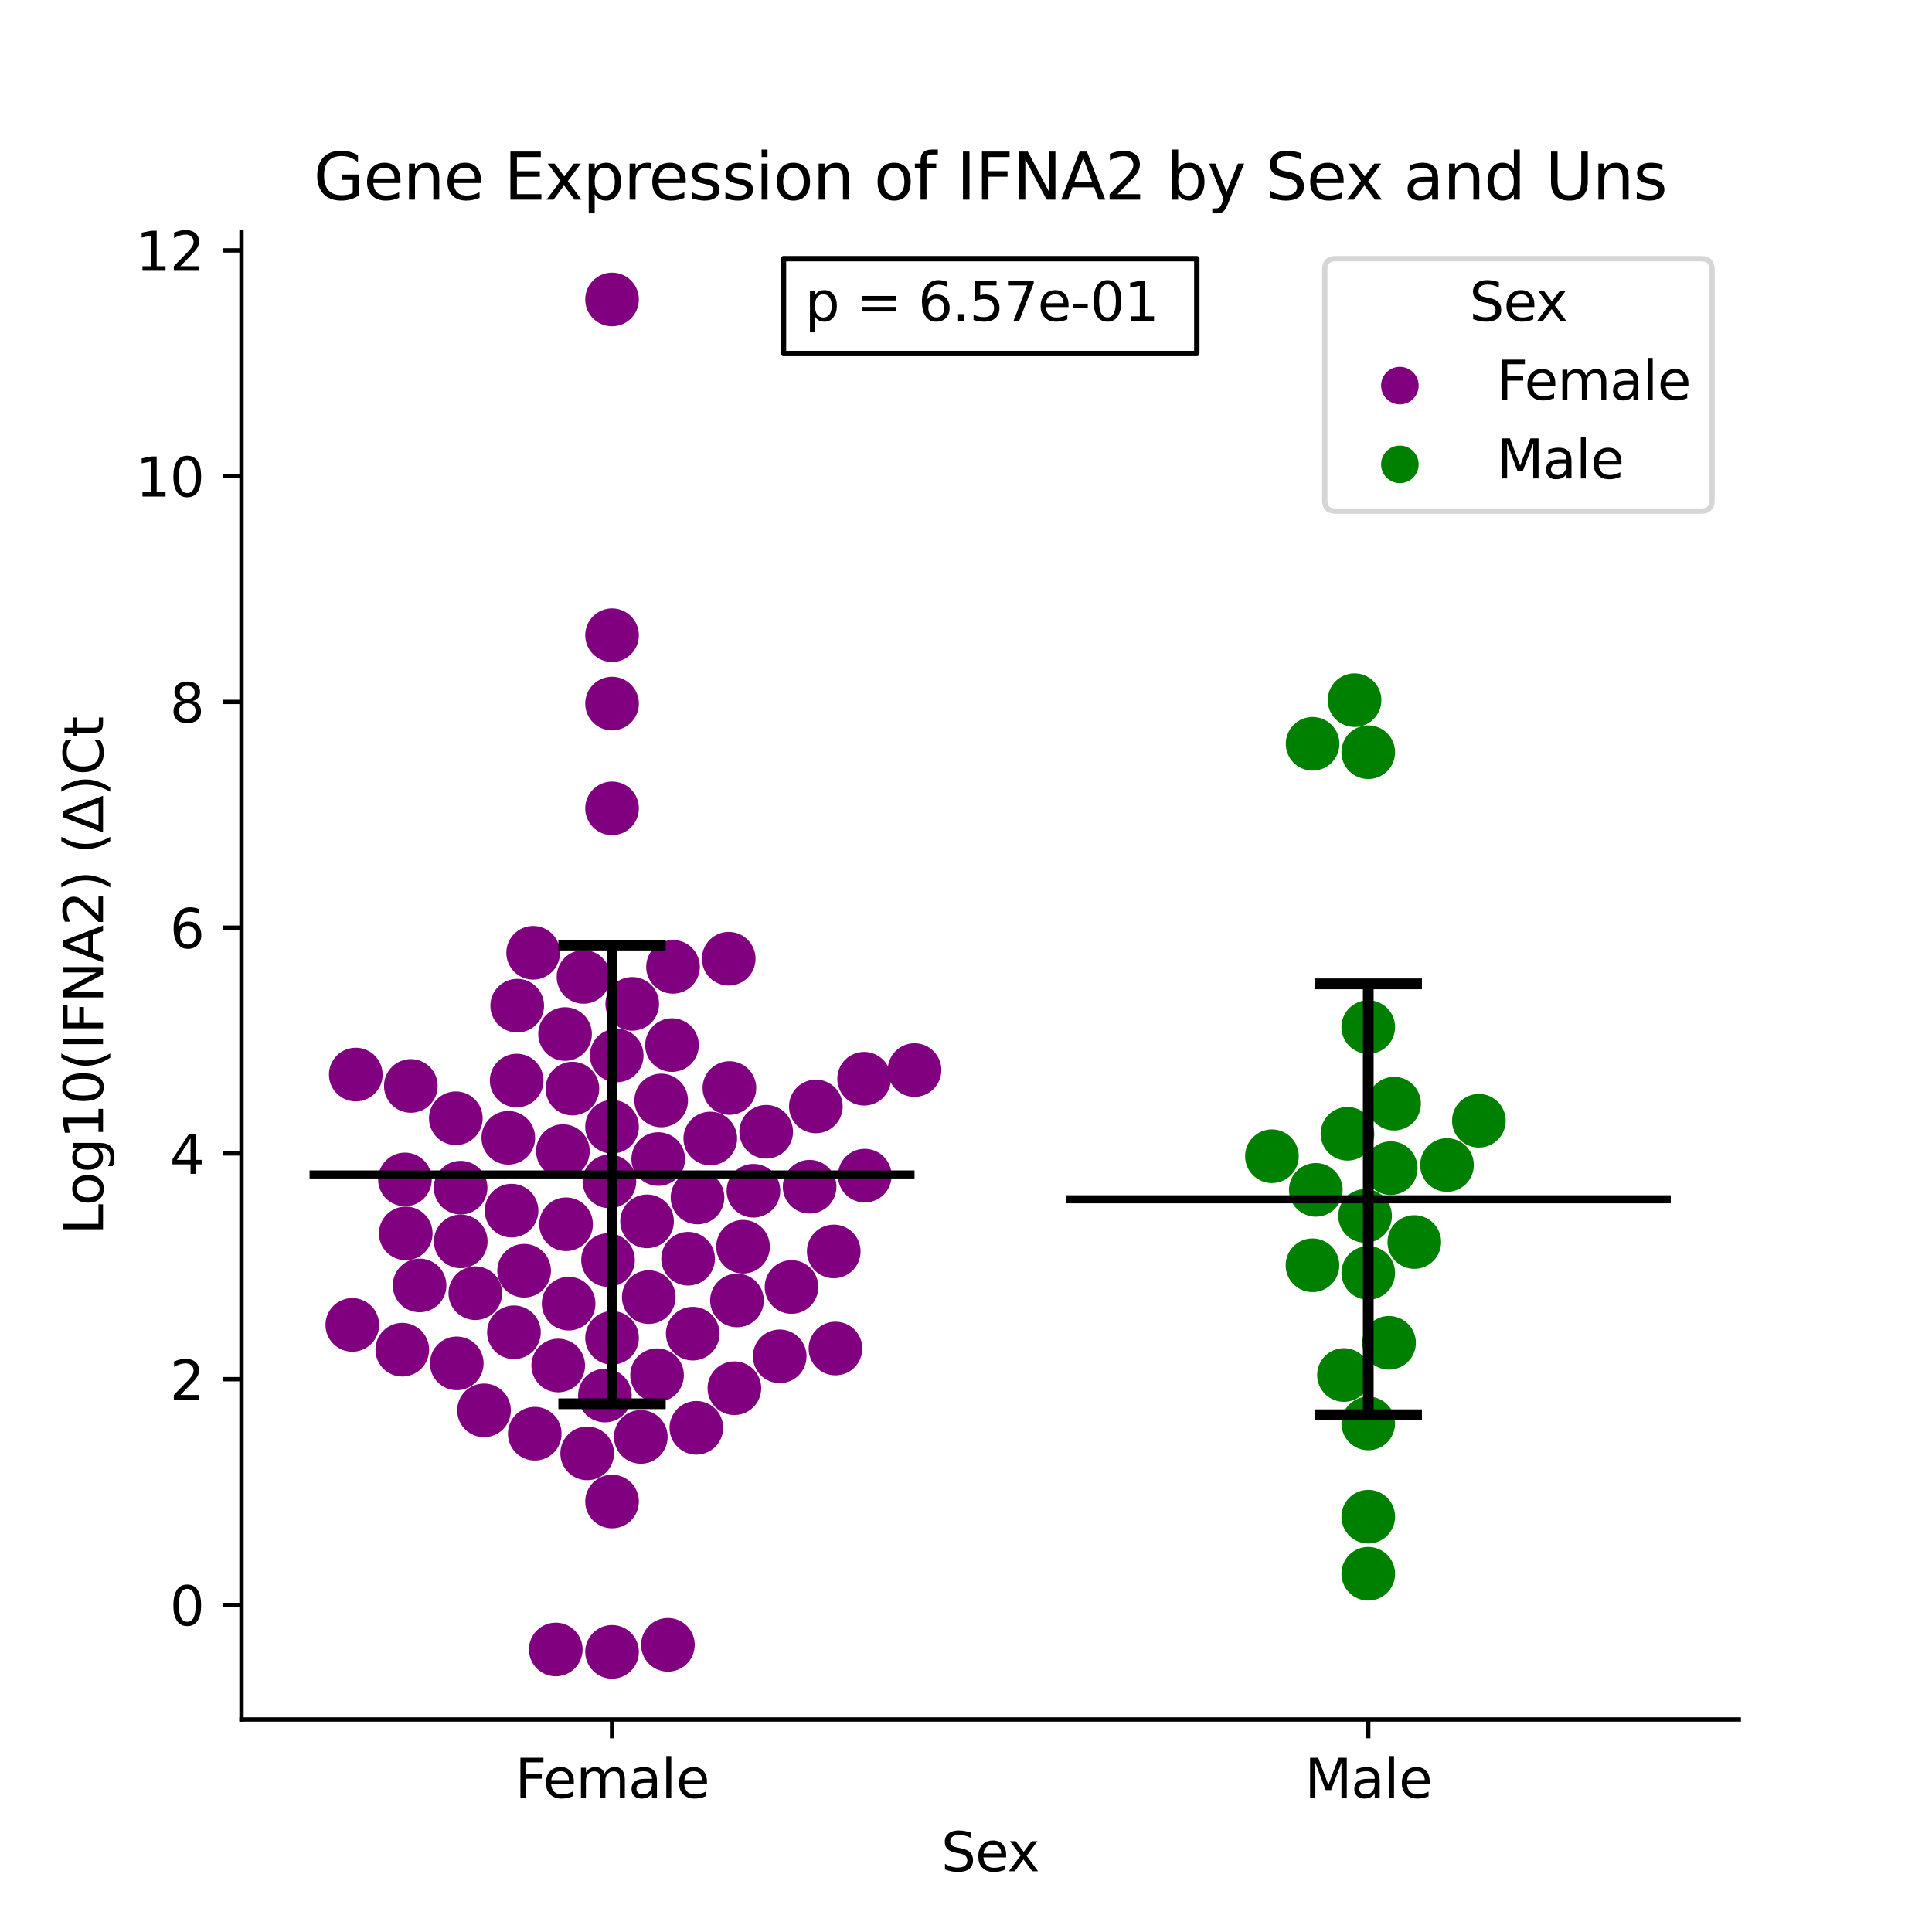<?xml version="1.0" encoding="utf-8" standalone="no"?>
<!DOCTYPE svg PUBLIC "-//W3C//DTD SVG 1.1//EN"
  "http://www.w3.org/Graphics/SVG/1.1/DTD/svg11.dtd">
<svg xmlns:xlink="http://www.w3.org/1999/xlink" width="360pt" height="360pt" viewBox="0 0 360 360" xmlns="http://www.w3.org/2000/svg" version="1.1">
 <defs>
  <style type="text/css">*{stroke-linejoin: round; stroke-linecap: butt}</style>
 </defs>
 <g id="figure_1">
  <g id="patch_1">
   <path d="M 0 360 
L 360 360 
L 360 0 
L 0 0 
z
" style="fill: #ffffff"/>
  </g>
  <g id="axes_1">
   <g id="patch_2">
    <path d="M 45 320.4 
L 324 320.4 
L 324 43.2 
L 45 43.2 
z
" style="fill: #ffffff"/>
   </g>
   <g id="PathCollection_1">
    <defs>
     <path id="C0_0_bfc20f32f9" d="M 0 5 
C 1.326 5 2.598 4.473 3.536 3.536 
C 4.473 2.598 5 1.326 5 -0 
C 5 -1.326 4.473 -2.598 3.536 -3.536 
C 2.598 -4.473 1.326 -5 0 -5 
C -1.326 -5 -2.598 -4.473 -3.536 -3.536 
C -4.473 -2.598 -5 -1.326 -5 0 
C -5 1.326 -4.473 2.598 -3.536 3.536 
C -2.598 4.473 -1.326 5 0 5 
z
"/>
    </defs>
    <g clip-path="url(#p2efa4462ef)">
     <use xlink:href="#C0_0_bfc20f32f9" x="135.914" y="202.736" style="fill: #800080"/>
    </g>
    <g clip-path="url(#p2efa4462ef)">
     <use xlink:href="#C0_0_bfc20f32f9" x="66.295" y="200.226" style="fill: #800080"/>
    </g>
    <g clip-path="url(#p2efa4462ef)">
     <use xlink:href="#C0_0_bfc20f32f9" x="99.347" y="177.54" style="fill: #800080"/>
    </g>
    <g clip-path="url(#p2efa4462ef)">
     <use xlink:href="#C0_0_bfc20f32f9" x="85.113" y="254.047" style="fill: #800080"/>
    </g>
    <g clip-path="url(#p2efa4462ef)">
     <use xlink:href="#C0_0_bfc20f32f9" x="161.136" y="219.065" style="fill: #800080"/>
    </g>
    <g clip-path="url(#p2efa4462ef)">
     <use xlink:href="#C0_0_bfc20f32f9" x="94.715" y="212.013" style="fill: #800080"/>
    </g>
    <g clip-path="url(#p2efa4462ef)">
     <use xlink:href="#C0_0_bfc20f32f9" x="106.657" y="202.845" style="fill: #800080"/>
    </g>
    <g clip-path="url(#p2efa4462ef)">
     <use xlink:href="#C0_0_bfc20f32f9" x="170.409" y="199.391" style="fill: #800080"/>
    </g>
    <g clip-path="url(#p2efa4462ef)">
     <use xlink:href="#C0_0_bfc20f32f9" x="114.045" y="118.364" style="fill: #800080"/>
    </g>
    <g clip-path="url(#p2efa4462ef)">
     <use xlink:href="#C0_0_bfc20f32f9" x="113.298" y="234.793" style="fill: #800080"/>
    </g>
    <g clip-path="url(#p2efa4462ef)">
     <use xlink:href="#C0_0_bfc20f32f9" x="65.648" y="246.878" style="fill: #800080"/>
    </g>
    <g clip-path="url(#p2efa4462ef)">
     <use xlink:href="#C0_0_bfc20f32f9" x="122.65" y="215.968" style="fill: #800080"/>
    </g>
    <g clip-path="url(#p2efa4462ef)">
     <use xlink:href="#C0_0_bfc20f32f9" x="137.326" y="242.321" style="fill: #800080"/>
    </g>
    <g clip-path="url(#p2efa4462ef)">
     <use xlink:href="#C0_0_bfc20f32f9" x="96.374" y="187.393" style="fill: #800080"/>
    </g>
    <g clip-path="url(#p2efa4462ef)">
     <use xlink:href="#C0_0_bfc20f32f9" x="85.829" y="221.307" style="fill: #800080"/>
    </g>
    <g clip-path="url(#p2efa4462ef)">
     <use xlink:href="#C0_0_bfc20f32f9" x="114.045" y="55.8" style="fill: #800080"/>
    </g>
    <g clip-path="url(#p2efa4462ef)">
     <use xlink:href="#C0_0_bfc20f32f9" x="114.045" y="307.8" style="fill: #800080"/>
    </g>
    <g clip-path="url(#p2efa4462ef)">
     <use xlink:href="#C0_0_bfc20f32f9" x="103.556" y="307.355" style="fill: #800080"/>
    </g>
    <g clip-path="url(#p2efa4462ef)">
     <use xlink:href="#C0_0_bfc20f32f9" x="75.608" y="229.827" style="fill: #800080"/>
    </g>
    <g clip-path="url(#p2efa4462ef)">
     <use xlink:href="#C0_0_bfc20f32f9" x="104.887" y="214.491" style="fill: #800080"/>
    </g>
    <g clip-path="url(#p2efa4462ef)">
     <use xlink:href="#C0_0_bfc20f32f9" x="96.276" y="201.346" style="fill: #800080"/>
    </g>
    <g clip-path="url(#p2efa4462ef)">
     <use xlink:href="#C0_0_bfc20f32f9" x="88.57" y="240.973" style="fill: #800080"/>
    </g>
    <g clip-path="url(#p2efa4462ef)">
     <use xlink:href="#C0_0_bfc20f32f9" x="74.96" y="251.498" style="fill: #800080"/>
    </g>
    <g clip-path="url(#p2efa4462ef)">
     <use xlink:href="#C0_0_bfc20f32f9" x="95.763" y="248.258" style="fill: #800080"/>
    </g>
    <g clip-path="url(#p2efa4462ef)">
     <use xlink:href="#C0_0_bfc20f32f9" x="85.853" y="231.314" style="fill: #800080"/>
    </g>
    <g clip-path="url(#p2efa4462ef)">
     <use xlink:href="#C0_0_bfc20f32f9" x="120.887" y="241.703" style="fill: #800080"/>
    </g>
    <g clip-path="url(#p2efa4462ef)">
     <use xlink:href="#C0_0_bfc20f32f9" x="112.715" y="260.04" style="fill: #800080"/>
    </g>
    <g clip-path="url(#p2efa4462ef)">
     <use xlink:href="#C0_0_bfc20f32f9" x="145.289" y="252.734" style="fill: #800080"/>
    </g>
    <g clip-path="url(#p2efa4462ef)">
     <use xlink:href="#C0_0_bfc20f32f9" x="124.455" y="306.491" style="fill: #800080"/>
    </g>
    <g clip-path="url(#p2efa4462ef)">
     <use xlink:href="#C0_0_bfc20f32f9" x="138.452" y="232.309" style="fill: #800080"/>
    </g>
    <g clip-path="url(#p2efa4462ef)">
     <use xlink:href="#C0_0_bfc20f32f9" x="109.414" y="270.814" style="fill: #800080"/>
    </g>
    <g clip-path="url(#p2efa4462ef)">
     <use xlink:href="#C0_0_bfc20f32f9" x="129.08" y="248.511" style="fill: #800080"/>
    </g>
    <g clip-path="url(#p2efa4462ef)">
     <use xlink:href="#C0_0_bfc20f32f9" x="90.189" y="262.801" style="fill: #800080"/>
    </g>
    <g clip-path="url(#p2efa4462ef)">
     <use xlink:href="#C0_0_bfc20f32f9" x="136.842" y="258.675" style="fill: #800080"/>
    </g>
    <g clip-path="url(#p2efa4462ef)">
     <use xlink:href="#C0_0_bfc20f32f9" x="95.32" y="225.584" style="fill: #800080"/>
    </g>
    <g clip-path="url(#p2efa4462ef)">
     <use xlink:href="#C0_0_bfc20f32f9" x="114.045" y="279.788" style="fill: #800080"/>
    </g>
    <g clip-path="url(#p2efa4462ef)">
     <use xlink:href="#C0_0_bfc20f32f9" x="129.974" y="223.133" style="fill: #800080"/>
    </g>
    <g clip-path="url(#p2efa4462ef)">
     <use xlink:href="#C0_0_bfc20f32f9" x="114.045" y="150.626" style="fill: #800080"/>
    </g>
    <g clip-path="url(#p2efa4462ef)">
     <use xlink:href="#C0_0_bfc20f32f9" x="104.015" y="254.441" style="fill: #800080"/>
    </g>
    <g clip-path="url(#p2efa4462ef)">
     <use xlink:href="#C0_0_bfc20f32f9" x="152.024" y="206.167" style="fill: #800080"/>
    </g>
    <g clip-path="url(#p2efa4462ef)">
     <use xlink:href="#C0_0_bfc20f32f9" x="129.756" y="266.054" style="fill: #800080"/>
    </g>
    <g clip-path="url(#p2efa4462ef)">
     <use xlink:href="#C0_0_bfc20f32f9" x="78.181" y="239.522" style="fill: #800080"/>
    </g>
    <g clip-path="url(#p2efa4462ef)">
     <use xlink:href="#C0_0_bfc20f32f9" x="125.407" y="180.156" style="fill: #800080"/>
    </g>
    <g clip-path="url(#p2efa4462ef)">
     <use xlink:href="#C0_0_bfc20f32f9" x="99.644" y="267.15" style="fill: #800080"/>
    </g>
    <g clip-path="url(#p2efa4462ef)">
     <use xlink:href="#C0_0_bfc20f32f9" x="114.045" y="249.289" style="fill: #800080"/>
    </g>
    <g clip-path="url(#p2efa4462ef)">
     <use xlink:href="#C0_0_bfc20f32f9" x="122.432" y="256.252" style="fill: #800080"/>
    </g>
    <g clip-path="url(#p2efa4462ef)">
     <use xlink:href="#C0_0_bfc20f32f9" x="105.289" y="192.676" style="fill: #800080"/>
    </g>
    <g clip-path="url(#p2efa4462ef)">
     <use xlink:href="#C0_0_bfc20f32f9" x="97.662" y="236.781" style="fill: #800080"/>
    </g>
    <g clip-path="url(#p2efa4462ef)">
     <use xlink:href="#C0_0_bfc20f32f9" x="114.045" y="131.104" style="fill: #800080"/>
    </g>
    <g clip-path="url(#p2efa4462ef)">
     <use xlink:href="#C0_0_bfc20f32f9" x="155.355" y="233.188" style="fill: #800080"/>
    </g>
    <g clip-path="url(#p2efa4462ef)">
     <use xlink:href="#C0_0_bfc20f32f9" x="155.677" y="251.278" style="fill: #800080"/>
    </g>
    <g clip-path="url(#p2efa4462ef)">
     <use xlink:href="#C0_0_bfc20f32f9" x="147.49" y="239.813" style="fill: #800080"/>
    </g>
    <g clip-path="url(#p2efa4462ef)">
     <use xlink:href="#C0_0_bfc20f32f9" x="117.807" y="187.056" style="fill: #800080"/>
    </g>
    <g clip-path="url(#p2efa4462ef)">
     <use xlink:href="#C0_0_bfc20f32f9" x="161.017" y="201.006" style="fill: #800080"/>
    </g>
    <g clip-path="url(#p2efa4462ef)">
     <use xlink:href="#C0_0_bfc20f32f9" x="123.201" y="205.054" style="fill: #800080"/>
    </g>
    <g clip-path="url(#p2efa4462ef)">
     <use xlink:href="#C0_0_bfc20f32f9" x="132.351" y="212.142" style="fill: #800080"/>
    </g>
    <g clip-path="url(#p2efa4462ef)">
     <use xlink:href="#C0_0_bfc20f32f9" x="108.728" y="182.032" style="fill: #800080"/>
    </g>
    <g clip-path="url(#p2efa4462ef)">
     <use xlink:href="#C0_0_bfc20f32f9" x="105.477" y="228.121" style="fill: #800080"/>
    </g>
    <g clip-path="url(#p2efa4462ef)">
     <use xlink:href="#C0_0_bfc20f32f9" x="142.768" y="210.888" style="fill: #800080"/>
    </g>
    <g clip-path="url(#p2efa4462ef)">
     <use xlink:href="#C0_0_bfc20f32f9" x="135.787" y="178.646" style="fill: #800080"/>
    </g>
    <g clip-path="url(#p2efa4462ef)">
     <use xlink:href="#C0_0_bfc20f32f9" x="75.454" y="219.771" style="fill: #800080"/>
    </g>
    <g clip-path="url(#p2efa4462ef)">
     <use xlink:href="#C0_0_bfc20f32f9" x="114.045" y="209.95" style="fill: #800080"/>
    </g>
    <g clip-path="url(#p2efa4462ef)">
     <use xlink:href="#C0_0_bfc20f32f9" x="150.862" y="221.129" style="fill: #800080"/>
    </g>
    <g clip-path="url(#p2efa4462ef)">
     <use xlink:href="#C0_0_bfc20f32f9" x="113.551" y="220.141" style="fill: #800080"/>
    </g>
    <g clip-path="url(#p2efa4462ef)">
     <use xlink:href="#C0_0_bfc20f32f9" x="119.407" y="267.746" style="fill: #800080"/>
    </g>
    <g clip-path="url(#p2efa4462ef)">
     <use xlink:href="#C0_0_bfc20f32f9" x="114.916" y="196.669" style="fill: #800080"/>
    </g>
    <g clip-path="url(#p2efa4462ef)">
     <use xlink:href="#C0_0_bfc20f32f9" x="84.935" y="208.374" style="fill: #800080"/>
    </g>
    <g clip-path="url(#p2efa4462ef)">
     <use xlink:href="#C0_0_bfc20f32f9" x="125.217" y="194.734" style="fill: #800080"/>
    </g>
    <g clip-path="url(#p2efa4462ef)">
     <use xlink:href="#C0_0_bfc20f32f9" x="76.556" y="202.347" style="fill: #800080"/>
    </g>
    <g clip-path="url(#p2efa4462ef)">
     <use xlink:href="#C0_0_bfc20f32f9" x="120.569" y="227.579" style="fill: #800080"/>
    </g>
    <g clip-path="url(#p2efa4462ef)">
     <use xlink:href="#C0_0_bfc20f32f9" x="105.954" y="242.916" style="fill: #800080"/>
    </g>
    <g clip-path="url(#p2efa4462ef)">
     <use xlink:href="#C0_0_bfc20f32f9" x="128.217" y="234.543" style="fill: #800080"/>
    </g>
    <g clip-path="url(#p2efa4462ef)">
     <use xlink:href="#C0_0_bfc20f32f9" x="140.392" y="221.88" style="fill: #800080"/>
    </g>
   </g>
   <g id="PathCollection_2">
    <defs>
     <path id="C1_0_d7c8feb6cf" d="M 0 5 
C 1.326 5 2.598 4.473 3.536 3.536 
C 4.473 2.598 5 1.326 5 -0 
C 5 -1.326 4.473 -2.598 3.536 -3.536 
C 2.598 -4.473 1.326 -5 0 -5 
C -1.326 -5 -2.598 -4.473 -3.536 -3.536 
C -4.473 -2.598 -5 -1.326 -5 0 
C -5 1.326 -4.473 2.598 -3.536 3.536 
C -2.598 4.473 -1.326 5 0 5 
z
"/>
    </defs>
    <g clip-path="url(#p2efa4462ef)">
     <use xlink:href="#C1_0_d7c8feb6cf" x="263.537" y="231.434" style="fill: #008000"/>
    </g>
    <g clip-path="url(#p2efa4462ef)">
     <use xlink:href="#C1_0_d7c8feb6cf" x="259.767" y="205.651" style="fill: #008000"/>
    </g>
    <g clip-path="url(#p2efa4462ef)">
     <use xlink:href="#C1_0_d7c8feb6cf" x="237.004" y="215.445" style="fill: #008000"/>
    </g>
    <g clip-path="url(#p2efa4462ef)">
     <use xlink:href="#C1_0_d7c8feb6cf" x="259.144" y="217.667" style="fill: #008000"/>
    </g>
    <g clip-path="url(#p2efa4462ef)">
     <use xlink:href="#C1_0_d7c8feb6cf" x="254.955" y="293.246" style="fill: #008000"/>
    </g>
    <g clip-path="url(#p2efa4462ef)">
     <use xlink:href="#C1_0_d7c8feb6cf" x="251.078" y="211.264" style="fill: #008000"/>
    </g>
    <g clip-path="url(#p2efa4462ef)">
     <use xlink:href="#C1_0_d7c8feb6cf" x="250.426" y="256.215" style="fill: #008000"/>
    </g>
    <g clip-path="url(#p2efa4462ef)">
     <use xlink:href="#C1_0_d7c8feb6cf" x="244.584" y="138.599" style="fill: #008000"/>
    </g>
    <g clip-path="url(#p2efa4462ef)">
     <use xlink:href="#C1_0_d7c8feb6cf" x="254.363" y="226.57" style="fill: #008000"/>
    </g>
    <g clip-path="url(#p2efa4462ef)">
     <use xlink:href="#C1_0_d7c8feb6cf" x="254.955" y="140.166" style="fill: #008000"/>
    </g>
    <g clip-path="url(#p2efa4462ef)">
     <use xlink:href="#C1_0_d7c8feb6cf" x="254.955" y="265.237" style="fill: #008000"/>
    </g>
    <g clip-path="url(#p2efa4462ef)">
     <use xlink:href="#C1_0_d7c8feb6cf" x="252.403" y="130.466" style="fill: #008000"/>
    </g>
    <g clip-path="url(#p2efa4462ef)">
     <use xlink:href="#C1_0_d7c8feb6cf" x="254.955" y="237.194" style="fill: #008000"/>
    </g>
    <g clip-path="url(#p2efa4462ef)">
     <use xlink:href="#C1_0_d7c8feb6cf" x="244.562" y="235.765" style="fill: #008000"/>
    </g>
    <g clip-path="url(#p2efa4462ef)">
     <use xlink:href="#C1_0_d7c8feb6cf" x="275.565" y="208.836" style="fill: #008000"/>
    </g>
    <g clip-path="url(#p2efa4462ef)">
     <use xlink:href="#C1_0_d7c8feb6cf" x="254.955" y="282.613" style="fill: #008000"/>
    </g>
    <g clip-path="url(#p2efa4462ef)">
     <use xlink:href="#C1_0_d7c8feb6cf" x="258.827" y="250.216" style="fill: #008000"/>
    </g>
    <g clip-path="url(#p2efa4462ef)">
     <use xlink:href="#C1_0_d7c8feb6cf" x="269.626" y="217.083" style="fill: #008000"/>
    </g>
    <g clip-path="url(#p2efa4462ef)">
     <use xlink:href="#C1_0_d7c8feb6cf" x="245.182" y="221.716" style="fill: #008000"/>
    </g>
    <g clip-path="url(#p2efa4462ef)">
     <use xlink:href="#C1_0_d7c8feb6cf" x="254.955" y="191.375" style="fill: #008000"/>
    </g>
   </g>
   <g id="PathCollection_3"/>
   <g id="PathCollection_4"/>
   <g id="matplotlib.axis_1">
    <g id="xtick_1">
     <g id="line2d_1">
      <defs>
       <path id="m50a53a6d8f" d="M 0 0 
L 0 3.5 
" style="stroke: #000000; stroke-width: 0.8"/>
      </defs>
      <g>
       <use xlink:href="#m50a53a6d8f" x="114.045" y="320.4" style="stroke: #000000; stroke-width: 0.8"/>
      </g>
     </g>
     <g id="text_1">
      <!-- Female -->
      <g transform="translate(95.968 334.998) scale(0.1 -0.1)">
       <defs>
        <path id="DejaVuSans-46" d="M 628 4666 
L 3309 4666 
L 3309 4134 
L 1259 4134 
L 1259 2759 
L 3109 2759 
L 3109 2228 
L 1259 2228 
L 1259 0 
L 628 0 
L 628 4666 
z
" transform="scale(0.016)"/>
        <path id="DejaVuSans-65" d="M 3597 1894 
L 3597 1613 
L 953 1613 
Q 991 1019 1311 708 
Q 1631 397 2203 397 
Q 2534 397 2845 478 
Q 3156 559 3463 722 
L 3463 178 
Q 3153 47 2828 -22 
Q 2503 -91 2169 -91 
Q 1331 -91 842 396 
Q 353 884 353 1716 
Q 353 2575 817 3079 
Q 1281 3584 2069 3584 
Q 2775 3584 3186 3129 
Q 3597 2675 3597 1894 
z
M 3022 2063 
Q 3016 2534 2758 2815 
Q 2500 3097 2075 3097 
Q 1594 3097 1305 2825 
Q 1016 2553 972 2059 
L 3022 2063 
z
" transform="scale(0.016)"/>
        <path id="DejaVuSans-6d" d="M 3328 2828 
Q 3544 3216 3844 3400 
Q 4144 3584 4550 3584 
Q 5097 3584 5394 3201 
Q 5691 2819 5691 2113 
L 5691 0 
L 5113 0 
L 5113 2094 
Q 5113 2597 4934 2840 
Q 4756 3084 4391 3084 
Q 3944 3084 3684 2787 
Q 3425 2491 3425 1978 
L 3425 0 
L 2847 0 
L 2847 2094 
Q 2847 2600 2669 2842 
Q 2491 3084 2119 3084 
Q 1678 3084 1418 2786 
Q 1159 2488 1159 1978 
L 1159 0 
L 581 0 
L 581 3500 
L 1159 3500 
L 1159 2956 
Q 1356 3278 1631 3431 
Q 1906 3584 2284 3584 
Q 2666 3584 2933 3390 
Q 3200 3197 3328 2828 
z
" transform="scale(0.016)"/>
        <path id="DejaVuSans-61" d="M 2194 1759 
Q 1497 1759 1228 1600 
Q 959 1441 959 1056 
Q 959 750 1161 570 
Q 1363 391 1709 391 
Q 2188 391 2477 730 
Q 2766 1069 2766 1631 
L 2766 1759 
L 2194 1759 
z
M 3341 1997 
L 3341 0 
L 2766 0 
L 2766 531 
Q 2569 213 2275 61 
Q 1981 -91 1556 -91 
Q 1019 -91 701 211 
Q 384 513 384 1019 
Q 384 1609 779 1909 
Q 1175 2209 1959 2209 
L 2766 2209 
L 2766 2266 
Q 2766 2663 2505 2880 
Q 2244 3097 1772 3097 
Q 1472 3097 1187 3025 
Q 903 2953 641 2809 
L 641 3341 
Q 956 3463 1253 3523 
Q 1550 3584 1831 3584 
Q 2591 3584 2966 3190 
Q 3341 2797 3341 1997 
z
" transform="scale(0.016)"/>
        <path id="DejaVuSans-6c" d="M 603 4863 
L 1178 4863 
L 1178 0 
L 603 0 
L 603 4863 
z
" transform="scale(0.016)"/>
       </defs>
       <use xlink:href="#DejaVuSans-46"/>
       <use xlink:href="#DejaVuSans-65" x="52.02"/>
       <use xlink:href="#DejaVuSans-6d" x="113.543"/>
       <use xlink:href="#DejaVuSans-61" x="210.955"/>
       <use xlink:href="#DejaVuSans-6c" x="272.234"/>
       <use xlink:href="#DejaVuSans-65" x="300.018"/>
      </g>
     </g>
    </g>
    <g id="xtick_2">
     <g id="line2d_2">
      <g>
       <use xlink:href="#m50a53a6d8f" x="254.955" y="320.4" style="stroke: #000000; stroke-width: 0.8"/>
      </g>
     </g>
     <g id="text_2">
      <!-- Male -->
      <g transform="translate(243.111 334.998) scale(0.1 -0.1)">
       <defs>
        <path id="DejaVuSans-4d" d="M 628 4666 
L 1569 4666 
L 2759 1491 
L 3956 4666 
L 4897 4666 
L 4897 0 
L 4281 0 
L 4281 4097 
L 3078 897 
L 2444 897 
L 1241 4097 
L 1241 0 
L 628 0 
L 628 4666 
z
" transform="scale(0.016)"/>
       </defs>
       <use xlink:href="#DejaVuSans-4d"/>
       <use xlink:href="#DejaVuSans-61" x="86.279"/>
       <use xlink:href="#DejaVuSans-6c" x="147.559"/>
       <use xlink:href="#DejaVuSans-65" x="175.342"/>
      </g>
     </g>
    </g>
    <g id="text_3">
     <!-- Sex -->
     <g transform="translate(175.377 348.677) scale(0.1 -0.1)">
      <defs>
       <path id="DejaVuSans-53" d="M 3425 4513 
L 3425 3897 
Q 3066 4069 2747 4153 
Q 2428 4238 2131 4238 
Q 1616 4238 1336 4038 
Q 1056 3838 1056 3469 
Q 1056 3159 1242 3001 
Q 1428 2844 1947 2747 
L 2328 2669 
Q 3034 2534 3370 2195 
Q 3706 1856 3706 1288 
Q 3706 609 3251 259 
Q 2797 -91 1919 -91 
Q 1588 -91 1214 -16 
Q 841 59 441 206 
L 441 856 
Q 825 641 1194 531 
Q 1563 422 1919 422 
Q 2459 422 2753 634 
Q 3047 847 3047 1241 
Q 3047 1584 2836 1778 
Q 2625 1972 2144 2069 
L 1759 2144 
Q 1053 2284 737 2584 
Q 422 2884 422 3419 
Q 422 4038 858 4394 
Q 1294 4750 2059 4750 
Q 2388 4750 2728 4690 
Q 3069 4631 3425 4513 
z
" transform="scale(0.016)"/>
       <path id="DejaVuSans-78" d="M 3513 3500 
L 2247 1797 
L 3578 0 
L 2900 0 
L 1881 1375 
L 863 0 
L 184 0 
L 1544 1831 
L 300 3500 
L 978 3500 
L 1906 2253 
L 2834 3500 
L 3513 3500 
z
" transform="scale(0.016)"/>
      </defs>
      <use xlink:href="#DejaVuSans-53"/>
      <use xlink:href="#DejaVuSans-65" x="63.477"/>
      <use xlink:href="#DejaVuSans-78" x="123.25"/>
     </g>
    </g>
   </g>
   <g id="matplotlib.axis_2">
    <g id="ytick_1">
     <g id="line2d_3">
      <defs>
       <path id="mc1b1f30808" d="M 0 0 
L -3.5 0 
" style="stroke: #000000; stroke-width: 0.8"/>
      </defs>
      <g>
       <use xlink:href="#mc1b1f30808" x="45" y="299.058" style="stroke: #000000; stroke-width: 0.8"/>
      </g>
     </g>
     <g id="text_4">
      <!-- 0 -->
      <g transform="translate(31.637 302.857) scale(0.1 -0.1)">
       <defs>
        <path id="DejaVuSans-30" d="M 2034 4250 
Q 1547 4250 1301 3770 
Q 1056 3291 1056 2328 
Q 1056 1369 1301 889 
Q 1547 409 2034 409 
Q 2525 409 2770 889 
Q 3016 1369 3016 2328 
Q 3016 3291 2770 3770 
Q 2525 4250 2034 4250 
z
M 2034 4750 
Q 2819 4750 3233 4129 
Q 3647 3509 3647 2328 
Q 3647 1150 3233 529 
Q 2819 -91 2034 -91 
Q 1250 -91 836 529 
Q 422 1150 422 2328 
Q 422 3509 836 4129 
Q 1250 4750 2034 4750 
z
" transform="scale(0.016)"/>
       </defs>
       <use xlink:href="#DejaVuSans-30"/>
      </g>
     </g>
    </g>
    <g id="ytick_2">
     <g id="line2d_4">
      <g>
       <use xlink:href="#mc1b1f30808" x="45" y="256.991" style="stroke: #000000; stroke-width: 0.8"/>
      </g>
     </g>
     <g id="text_5">
      <!-- 2 -->
      <g transform="translate(31.637 260.791) scale(0.1 -0.1)">
       <defs>
        <path id="DejaVuSans-32" d="M 1228 531 
L 3431 531 
L 3431 0 
L 469 0 
L 469 531 
Q 828 903 1448 1529 
Q 2069 2156 2228 2338 
Q 2531 2678 2651 2914 
Q 2772 3150 2772 3378 
Q 2772 3750 2511 3984 
Q 2250 4219 1831 4219 
Q 1534 4219 1204 4116 
Q 875 4013 500 3803 
L 500 4441 
Q 881 4594 1212 4672 
Q 1544 4750 1819 4750 
Q 2544 4750 2975 4387 
Q 3406 4025 3406 3419 
Q 3406 3131 3298 2873 
Q 3191 2616 2906 2266 
Q 2828 2175 2409 1742 
Q 1991 1309 1228 531 
z
" transform="scale(0.016)"/>
       </defs>
       <use xlink:href="#DejaVuSans-32"/>
      </g>
     </g>
    </g>
    <g id="ytick_3">
     <g id="line2d_5">
      <g>
       <use xlink:href="#mc1b1f30808" x="45" y="214.925" style="stroke: #000000; stroke-width: 0.8"/>
      </g>
     </g>
     <g id="text_6">
      <!-- 4 -->
      <g transform="translate(31.637 218.724) scale(0.1 -0.1)">
       <defs>
        <path id="DejaVuSans-34" d="M 2419 4116 
L 825 1625 
L 2419 1625 
L 2419 4116 
z
M 2253 4666 
L 3047 4666 
L 3047 1625 
L 3713 1625 
L 3713 1100 
L 3047 1100 
L 3047 0 
L 2419 0 
L 2419 1100 
L 313 1100 
L 313 1709 
L 2253 4666 
z
" transform="scale(0.016)"/>
       </defs>
       <use xlink:href="#DejaVuSans-34"/>
      </g>
     </g>
    </g>
    <g id="ytick_4">
     <g id="line2d_6">
      <g>
       <use xlink:href="#mc1b1f30808" x="45" y="172.858" style="stroke: #000000; stroke-width: 0.8"/>
      </g>
     </g>
     <g id="text_7">
      <!-- 6 -->
      <g transform="translate(31.637 176.657) scale(0.1 -0.1)">
       <defs>
        <path id="DejaVuSans-36" d="M 2113 2584 
Q 1688 2584 1439 2293 
Q 1191 2003 1191 1497 
Q 1191 994 1439 701 
Q 1688 409 2113 409 
Q 2538 409 2786 701 
Q 3034 994 3034 1497 
Q 3034 2003 2786 2293 
Q 2538 2584 2113 2584 
z
M 3366 4563 
L 3366 3988 
Q 3128 4100 2886 4159 
Q 2644 4219 2406 4219 
Q 1781 4219 1451 3797 
Q 1122 3375 1075 2522 
Q 1259 2794 1537 2939 
Q 1816 3084 2150 3084 
Q 2853 3084 3261 2657 
Q 3669 2231 3669 1497 
Q 3669 778 3244 343 
Q 2819 -91 2113 -91 
Q 1303 -91 875 529 
Q 447 1150 447 2328 
Q 447 3434 972 4092 
Q 1497 4750 2381 4750 
Q 2619 4750 2861 4703 
Q 3103 4656 3366 4563 
z
" transform="scale(0.016)"/>
       </defs>
       <use xlink:href="#DejaVuSans-36"/>
      </g>
     </g>
    </g>
    <g id="ytick_5">
     <g id="line2d_7">
      <g>
       <use xlink:href="#mc1b1f30808" x="45" y="130.791" style="stroke: #000000; stroke-width: 0.8"/>
      </g>
     </g>
     <g id="text_8">
      <!-- 8 -->
      <g transform="translate(31.637 134.59) scale(0.1 -0.1)">
       <defs>
        <path id="DejaVuSans-38" d="M 2034 2216 
Q 1584 2216 1326 1975 
Q 1069 1734 1069 1313 
Q 1069 891 1326 650 
Q 1584 409 2034 409 
Q 2484 409 2743 651 
Q 3003 894 3003 1313 
Q 3003 1734 2745 1975 
Q 2488 2216 2034 2216 
z
M 1403 2484 
Q 997 2584 770 2862 
Q 544 3141 544 3541 
Q 544 4100 942 4425 
Q 1341 4750 2034 4750 
Q 2731 4750 3128 4425 
Q 3525 4100 3525 3541 
Q 3525 3141 3298 2862 
Q 3072 2584 2669 2484 
Q 3125 2378 3379 2068 
Q 3634 1759 3634 1313 
Q 3634 634 3220 271 
Q 2806 -91 2034 -91 
Q 1263 -91 848 271 
Q 434 634 434 1313 
Q 434 1759 690 2068 
Q 947 2378 1403 2484 
z
M 1172 3481 
Q 1172 3119 1398 2916 
Q 1625 2713 2034 2713 
Q 2441 2713 2670 2916 
Q 2900 3119 2900 3481 
Q 2900 3844 2670 4047 
Q 2441 4250 2034 4250 
Q 1625 4250 1398 4047 
Q 1172 3844 1172 3481 
z
" transform="scale(0.016)"/>
       </defs>
       <use xlink:href="#DejaVuSans-38"/>
      </g>
     </g>
    </g>
    <g id="ytick_6">
     <g id="line2d_8">
      <g>
       <use xlink:href="#mc1b1f30808" x="45" y="88.724" style="stroke: #000000; stroke-width: 0.8"/>
      </g>
     </g>
     <g id="text_9">
      <!-- 10 -->
      <g transform="translate(25.275 92.523) scale(0.1 -0.1)">
       <defs>
        <path id="DejaVuSans-31" d="M 794 531 
L 1825 531 
L 1825 4091 
L 703 3866 
L 703 4441 
L 1819 4666 
L 2450 4666 
L 2450 531 
L 3481 531 
L 3481 0 
L 794 0 
L 794 531 
z
" transform="scale(0.016)"/>
       </defs>
       <use xlink:href="#DejaVuSans-31"/>
       <use xlink:href="#DejaVuSans-30" x="63.623"/>
      </g>
     </g>
    </g>
    <g id="ytick_7">
     <g id="line2d_9">
      <g>
       <use xlink:href="#mc1b1f30808" x="45" y="46.657" style="stroke: #000000; stroke-width: 0.8"/>
      </g>
     </g>
     <g id="text_10">
      <!-- 12 -->
      <g transform="translate(25.275 50.457) scale(0.1 -0.1)">
       <use xlink:href="#DejaVuSans-31"/>
       <use xlink:href="#DejaVuSans-32" x="63.623"/>
      </g>
     </g>
    </g>
    <g id="text_11">
     <!-- Log10(IFNA2) (Δ)Ct -->
     <g transform="translate(19.195 230.052) rotate(-90) scale(0.1 -0.1)">
      <defs>
       <path id="DejaVuSans-4c" d="M 628 4666 
L 1259 4666 
L 1259 531 
L 3531 531 
L 3531 0 
L 628 0 
L 628 4666 
z
" transform="scale(0.016)"/>
       <path id="DejaVuSans-6f" d="M 1959 3097 
Q 1497 3097 1228 2736 
Q 959 2375 959 1747 
Q 959 1119 1226 758 
Q 1494 397 1959 397 
Q 2419 397 2687 759 
Q 2956 1122 2956 1747 
Q 2956 2369 2687 2733 
Q 2419 3097 1959 3097 
z
M 1959 3584 
Q 2709 3584 3137 3096 
Q 3566 2609 3566 1747 
Q 3566 888 3137 398 
Q 2709 -91 1959 -91 
Q 1206 -91 779 398 
Q 353 888 353 1747 
Q 353 2609 779 3096 
Q 1206 3584 1959 3584 
z
" transform="scale(0.016)"/>
       <path id="DejaVuSans-67" d="M 2906 1791 
Q 2906 2416 2648 2759 
Q 2391 3103 1925 3103 
Q 1463 3103 1205 2759 
Q 947 2416 947 1791 
Q 947 1169 1205 825 
Q 1463 481 1925 481 
Q 2391 481 2648 825 
Q 2906 1169 2906 1791 
z
M 3481 434 
Q 3481 -459 3084 -895 
Q 2688 -1331 1869 -1331 
Q 1566 -1331 1297 -1286 
Q 1028 -1241 775 -1147 
L 775 -588 
Q 1028 -725 1275 -790 
Q 1522 -856 1778 -856 
Q 2344 -856 2625 -561 
Q 2906 -266 2906 331 
L 2906 616 
Q 2728 306 2450 153 
Q 2172 0 1784 0 
Q 1141 0 747 490 
Q 353 981 353 1791 
Q 353 2603 747 3093 
Q 1141 3584 1784 3584 
Q 2172 3584 2450 3431 
Q 2728 3278 2906 2969 
L 2906 3500 
L 3481 3500 
L 3481 434 
z
" transform="scale(0.016)"/>
       <path id="DejaVuSans-28" d="M 1984 4856 
Q 1566 4138 1362 3434 
Q 1159 2731 1159 2009 
Q 1159 1288 1364 580 
Q 1569 -128 1984 -844 
L 1484 -844 
Q 1016 -109 783 600 
Q 550 1309 550 2009 
Q 550 2706 781 3412 
Q 1013 4119 1484 4856 
L 1984 4856 
z
" transform="scale(0.016)"/>
       <path id="DejaVuSans-49" d="M 628 4666 
L 1259 4666 
L 1259 0 
L 628 0 
L 628 4666 
z
" transform="scale(0.016)"/>
       <path id="DejaVuSans-4e" d="M 628 4666 
L 1478 4666 
L 3547 763 
L 3547 4666 
L 4159 4666 
L 4159 0 
L 3309 0 
L 1241 3903 
L 1241 0 
L 628 0 
L 628 4666 
z
" transform="scale(0.016)"/>
       <path id="DejaVuSans-41" d="M 2188 4044 
L 1331 1722 
L 3047 1722 
L 2188 4044 
z
M 1831 4666 
L 2547 4666 
L 4325 0 
L 3669 0 
L 3244 1197 
L 1141 1197 
L 716 0 
L 50 0 
L 1831 4666 
z
" transform="scale(0.016)"/>
       <path id="DejaVuSans-29" d="M 513 4856 
L 1013 4856 
Q 1481 4119 1714 3412 
Q 1947 2706 1947 2009 
Q 1947 1309 1714 600 
Q 1481 -109 1013 -844 
L 513 -844 
Q 928 -128 1133 580 
Q 1338 1288 1338 2009 
Q 1338 2731 1133 3434 
Q 928 4138 513 4856 
z
" transform="scale(0.016)"/>
       <path id="DejaVuSans-20" transform="scale(0.016)"/>
       <path id="DejaVuSans-394" d="M 2188 4044 
L 906 525 
L 3472 525 
L 2188 4044 
z
M 50 0 
L 1831 4666 
L 2547 4666 
L 4325 0 
L 50 0 
z
" transform="scale(0.016)"/>
       <path id="DejaVuSans-43" d="M 4122 4306 
L 4122 3641 
Q 3803 3938 3442 4084 
Q 3081 4231 2675 4231 
Q 1875 4231 1450 3742 
Q 1025 3253 1025 2328 
Q 1025 1406 1450 917 
Q 1875 428 2675 428 
Q 3081 428 3442 575 
Q 3803 722 4122 1019 
L 4122 359 
Q 3791 134 3420 21 
Q 3050 -91 2638 -91 
Q 1578 -91 968 557 
Q 359 1206 359 2328 
Q 359 3453 968 4101 
Q 1578 4750 2638 4750 
Q 3056 4750 3426 4639 
Q 3797 4528 4122 4306 
z
" transform="scale(0.016)"/>
       <path id="DejaVuSans-74" d="M 1172 4494 
L 1172 3500 
L 2356 3500 
L 2356 3053 
L 1172 3053 
L 1172 1153 
Q 1172 725 1289 603 
Q 1406 481 1766 481 
L 2356 481 
L 2356 0 
L 1766 0 
Q 1100 0 847 248 
Q 594 497 594 1153 
L 594 3053 
L 172 3053 
L 172 3500 
L 594 3500 
L 594 4494 
L 1172 4494 
z
" transform="scale(0.016)"/>
      </defs>
      <use xlink:href="#DejaVuSans-4c"/>
      <use xlink:href="#DejaVuSans-6f" x="53.963"/>
      <use xlink:href="#DejaVuSans-67" x="115.145"/>
      <use xlink:href="#DejaVuSans-31" x="178.621"/>
      <use xlink:href="#DejaVuSans-30" x="242.244"/>
      <use xlink:href="#DejaVuSans-28" x="305.867"/>
      <use xlink:href="#DejaVuSans-49" x="344.881"/>
      <use xlink:href="#DejaVuSans-46" x="374.373"/>
      <use xlink:href="#DejaVuSans-4e" x="431.893"/>
      <use xlink:href="#DejaVuSans-41" x="506.697"/>
      <use xlink:href="#DejaVuSans-32" x="575.105"/>
      <use xlink:href="#DejaVuSans-29" x="638.729"/>
      <use xlink:href="#DejaVuSans-20" x="677.742"/>
      <use xlink:href="#DejaVuSans-28" x="709.529"/>
      <use xlink:href="#DejaVuSans-394" x="748.543"/>
      <use xlink:href="#DejaVuSans-29" x="816.951"/>
      <use xlink:href="#DejaVuSans-43" x="855.965"/>
      <use xlink:href="#DejaVuSans-74" x="925.789"/>
     </g>
    </g>
   </g>
   <g id="LineCollection_1">
    <path d="M 114.045 261.574 
L 114.045 176.102 
" clip-path="url(#p2efa4462ef)" style="fill: none; stroke: #000000; stroke-width: 2"/>
   </g>
   <g id="line2d_10">
    <defs>
     <path id="ma57f3415a6" d="M 10 0 
L -10 -0 
" style="stroke: #000000; stroke-width: 2"/>
    </defs>
    <g clip-path="url(#p2efa4462ef)">
     <use xlink:href="#ma57f3415a6" x="114.045" y="261.574" style="stroke: #000000; stroke-width: 2"/>
    </g>
   </g>
   <g id="line2d_11">
    <g clip-path="url(#p2efa4462ef)">
     <use xlink:href="#ma57f3415a6" x="114.045" y="176.102" style="stroke: #000000; stroke-width: 2"/>
    </g>
   </g>
   <g id="LineCollection_2">
    <path d="M 254.955 263.616 
L 254.955 183.326 
" clip-path="url(#p2efa4462ef)" style="fill: none; stroke: #000000; stroke-width: 2"/>
   </g>
   <g id="line2d_12">
    <g clip-path="url(#p2efa4462ef)">
     <use xlink:href="#ma57f3415a6" x="254.955" y="263.616" style="stroke: #000000; stroke-width: 2"/>
    </g>
   </g>
   <g id="line2d_13">
    <g clip-path="url(#p2efa4462ef)">
     <use xlink:href="#ma57f3415a6" x="254.955" y="183.326" style="stroke: #000000; stroke-width: 2"/>
    </g>
   </g>
   <g id="LineCollection_3">
    <path d="M 57.682 218.838 
L 170.409 218.838 
" clip-path="url(#p2efa4462ef)" style="fill: none; stroke: #000000; stroke-width: 1.5"/>
   </g>
   <g id="LineCollection_4">
    <path d="M 198.591 223.471 
L 311.318 223.471 
" clip-path="url(#p2efa4462ef)" style="fill: none; stroke: #000000; stroke-width: 1.5"/>
   </g>
   <g id="patch_3">
    <path d="M 45 320.4 
L 45 43.2 
" style="fill: none; stroke: #000000; stroke-width: 0.8; stroke-linejoin: miter; stroke-linecap: square"/>
   </g>
   <g id="patch_4">
    <path d="M 45 320.4 
L 324 320.4 
" style="fill: none; stroke: #000000; stroke-width: 0.8; stroke-linejoin: miter; stroke-linecap: square"/>
   </g>
   <g id="text_12">
    <!-- Gene Expression of IFNA2 by Sex and Uns -->
    <g transform="translate(58.419 37.2) scale(0.12 -0.12)">
     <defs>
      <path id="DejaVuSans-47" d="M 3809 666 
L 3809 1919 
L 2778 1919 
L 2778 2438 
L 4434 2438 
L 4434 434 
Q 4069 175 3628 42 
Q 3188 -91 2688 -91 
Q 1594 -91 976 548 
Q 359 1188 359 2328 
Q 359 3472 976 4111 
Q 1594 4750 2688 4750 
Q 3144 4750 3555 4637 
Q 3966 4525 4313 4306 
L 4313 3634 
Q 3963 3931 3569 4081 
Q 3175 4231 2741 4231 
Q 1884 4231 1454 3753 
Q 1025 3275 1025 2328 
Q 1025 1384 1454 906 
Q 1884 428 2741 428 
Q 3075 428 3337 486 
Q 3600 544 3809 666 
z
" transform="scale(0.016)"/>
      <path id="DejaVuSans-6e" d="M 3513 2113 
L 3513 0 
L 2938 0 
L 2938 2094 
Q 2938 2591 2744 2837 
Q 2550 3084 2163 3084 
Q 1697 3084 1428 2787 
Q 1159 2491 1159 1978 
L 1159 0 
L 581 0 
L 581 3500 
L 1159 3500 
L 1159 2956 
Q 1366 3272 1645 3428 
Q 1925 3584 2291 3584 
Q 2894 3584 3203 3211 
Q 3513 2838 3513 2113 
z
" transform="scale(0.016)"/>
      <path id="DejaVuSans-45" d="M 628 4666 
L 3578 4666 
L 3578 4134 
L 1259 4134 
L 1259 2753 
L 3481 2753 
L 3481 2222 
L 1259 2222 
L 1259 531 
L 3634 531 
L 3634 0 
L 628 0 
L 628 4666 
z
" transform="scale(0.016)"/>
      <path id="DejaVuSans-70" d="M 1159 525 
L 1159 -1331 
L 581 -1331 
L 581 3500 
L 1159 3500 
L 1159 2969 
Q 1341 3281 1617 3432 
Q 1894 3584 2278 3584 
Q 2916 3584 3314 3078 
Q 3713 2572 3713 1747 
Q 3713 922 3314 415 
Q 2916 -91 2278 -91 
Q 1894 -91 1617 61 
Q 1341 213 1159 525 
z
M 3116 1747 
Q 3116 2381 2855 2742 
Q 2594 3103 2138 3103 
Q 1681 3103 1420 2742 
Q 1159 2381 1159 1747 
Q 1159 1113 1420 752 
Q 1681 391 2138 391 
Q 2594 391 2855 752 
Q 3116 1113 3116 1747 
z
" transform="scale(0.016)"/>
      <path id="DejaVuSans-72" d="M 2631 2963 
Q 2534 3019 2420 3045 
Q 2306 3072 2169 3072 
Q 1681 3072 1420 2755 
Q 1159 2438 1159 1844 
L 1159 0 
L 581 0 
L 581 3500 
L 1159 3500 
L 1159 2956 
Q 1341 3275 1631 3429 
Q 1922 3584 2338 3584 
Q 2397 3584 2469 3576 
Q 2541 3569 2628 3553 
L 2631 2963 
z
" transform="scale(0.016)"/>
      <path id="DejaVuSans-73" d="M 2834 3397 
L 2834 2853 
Q 2591 2978 2328 3040 
Q 2066 3103 1784 3103 
Q 1356 3103 1142 2972 
Q 928 2841 928 2578 
Q 928 2378 1081 2264 
Q 1234 2150 1697 2047 
L 1894 2003 
Q 2506 1872 2764 1633 
Q 3022 1394 3022 966 
Q 3022 478 2636 193 
Q 2250 -91 1575 -91 
Q 1294 -91 989 -36 
Q 684 19 347 128 
L 347 722 
Q 666 556 975 473 
Q 1284 391 1588 391 
Q 1994 391 2212 530 
Q 2431 669 2431 922 
Q 2431 1156 2273 1281 
Q 2116 1406 1581 1522 
L 1381 1569 
Q 847 1681 609 1914 
Q 372 2147 372 2553 
Q 372 3047 722 3315 
Q 1072 3584 1716 3584 
Q 2034 3584 2315 3537 
Q 2597 3491 2834 3397 
z
" transform="scale(0.016)"/>
      <path id="DejaVuSans-69" d="M 603 3500 
L 1178 3500 
L 1178 0 
L 603 0 
L 603 3500 
z
M 603 4863 
L 1178 4863 
L 1178 4134 
L 603 4134 
L 603 4863 
z
" transform="scale(0.016)"/>
      <path id="DejaVuSans-66" d="M 2375 4863 
L 2375 4384 
L 1825 4384 
Q 1516 4384 1395 4259 
Q 1275 4134 1275 3809 
L 1275 3500 
L 2222 3500 
L 2222 3053 
L 1275 3053 
L 1275 0 
L 697 0 
L 697 3053 
L 147 3053 
L 147 3500 
L 697 3500 
L 697 3744 
Q 697 4328 969 4595 
Q 1241 4863 1831 4863 
L 2375 4863 
z
" transform="scale(0.016)"/>
      <path id="DejaVuSans-62" d="M 3116 1747 
Q 3116 2381 2855 2742 
Q 2594 3103 2138 3103 
Q 1681 3103 1420 2742 
Q 1159 2381 1159 1747 
Q 1159 1113 1420 752 
Q 1681 391 2138 391 
Q 2594 391 2855 752 
Q 3116 1113 3116 1747 
z
M 1159 2969 
Q 1341 3281 1617 3432 
Q 1894 3584 2278 3584 
Q 2916 3584 3314 3078 
Q 3713 2572 3713 1747 
Q 3713 922 3314 415 
Q 2916 -91 2278 -91 
Q 1894 -91 1617 61 
Q 1341 213 1159 525 
L 1159 0 
L 581 0 
L 581 4863 
L 1159 4863 
L 1159 2969 
z
" transform="scale(0.016)"/>
      <path id="DejaVuSans-79" d="M 2059 -325 
Q 1816 -950 1584 -1140 
Q 1353 -1331 966 -1331 
L 506 -1331 
L 506 -850 
L 844 -850 
Q 1081 -850 1212 -737 
Q 1344 -625 1503 -206 
L 1606 56 
L 191 3500 
L 800 3500 
L 1894 763 
L 2988 3500 
L 3597 3500 
L 2059 -325 
z
" transform="scale(0.016)"/>
      <path id="DejaVuSans-64" d="M 2906 2969 
L 2906 4863 
L 3481 4863 
L 3481 0 
L 2906 0 
L 2906 525 
Q 2725 213 2448 61 
Q 2172 -91 1784 -91 
Q 1150 -91 751 415 
Q 353 922 353 1747 
Q 353 2572 751 3078 
Q 1150 3584 1784 3584 
Q 2172 3584 2448 3432 
Q 2725 3281 2906 2969 
z
M 947 1747 
Q 947 1113 1208 752 
Q 1469 391 1925 391 
Q 2381 391 2643 752 
Q 2906 1113 2906 1747 
Q 2906 2381 2643 2742 
Q 2381 3103 1925 3103 
Q 1469 3103 1208 2742 
Q 947 2381 947 1747 
z
" transform="scale(0.016)"/>
      <path id="DejaVuSans-55" d="M 556 4666 
L 1191 4666 
L 1191 1831 
Q 1191 1081 1462 751 
Q 1734 422 2344 422 
Q 2950 422 3222 751 
Q 3494 1081 3494 1831 
L 3494 4666 
L 4128 4666 
L 4128 1753 
Q 4128 841 3676 375 
Q 3225 -91 2344 -91 
Q 1459 -91 1007 375 
Q 556 841 556 1753 
L 556 4666 
z
" transform="scale(0.016)"/>
     </defs>
     <use xlink:href="#DejaVuSans-47"/>
     <use xlink:href="#DejaVuSans-65" x="77.49"/>
     <use xlink:href="#DejaVuSans-6e" x="139.014"/>
     <use xlink:href="#DejaVuSans-65" x="202.393"/>
     <use xlink:href="#DejaVuSans-20" x="263.916"/>
     <use xlink:href="#DejaVuSans-45" x="295.703"/>
     <use xlink:href="#DejaVuSans-78" x="358.887"/>
     <use xlink:href="#DejaVuSans-70" x="418.066"/>
     <use xlink:href="#DejaVuSans-72" x="481.543"/>
     <use xlink:href="#DejaVuSans-65" x="520.406"/>
     <use xlink:href="#DejaVuSans-73" x="581.93"/>
     <use xlink:href="#DejaVuSans-73" x="634.029"/>
     <use xlink:href="#DejaVuSans-69" x="686.129"/>
     <use xlink:href="#DejaVuSans-6f" x="713.912"/>
     <use xlink:href="#DejaVuSans-6e" x="775.094"/>
     <use xlink:href="#DejaVuSans-20" x="838.473"/>
     <use xlink:href="#DejaVuSans-6f" x="870.26"/>
     <use xlink:href="#DejaVuSans-66" x="931.441"/>
     <use xlink:href="#DejaVuSans-20" x="966.646"/>
     <use xlink:href="#DejaVuSans-49" x="998.434"/>
     <use xlink:href="#DejaVuSans-46" x="1027.926"/>
     <use xlink:href="#DejaVuSans-4e" x="1085.445"/>
     <use xlink:href="#DejaVuSans-41" x="1160.25"/>
     <use xlink:href="#DejaVuSans-32" x="1228.658"/>
     <use xlink:href="#DejaVuSans-20" x="1292.281"/>
     <use xlink:href="#DejaVuSans-62" x="1324.068"/>
     <use xlink:href="#DejaVuSans-79" x="1387.545"/>
     <use xlink:href="#DejaVuSans-20" x="1446.725"/>
     <use xlink:href="#DejaVuSans-53" x="1478.512"/>
     <use xlink:href="#DejaVuSans-65" x="1541.988"/>
     <use xlink:href="#DejaVuSans-78" x="1601.762"/>
     <use xlink:href="#DejaVuSans-20" x="1660.941"/>
     <use xlink:href="#DejaVuSans-61" x="1692.729"/>
     <use xlink:href="#DejaVuSans-6e" x="1754.008"/>
     <use xlink:href="#DejaVuSans-64" x="1817.387"/>
     <use xlink:href="#DejaVuSans-20" x="1880.863"/>
     <use xlink:href="#DejaVuSans-55" x="1912.65"/>
     <use xlink:href="#DejaVuSans-6e" x="1985.844"/>
     <use xlink:href="#DejaVuSans-73" x="2049.223"/>
    </g>
   </g>
   <g id="patch_5">
    <path d="M 145.993 65.878 
L 223.007 65.878 
L 223.007 48.2 
L 145.993 48.2 
z
" style="fill: #ffffff; stroke: #000000; stroke-linejoin: miter"/>
   </g>
   <g id="text_13">
    <!-- p = 6.57e-01  -->
    <g transform="translate(149.993 59.798) scale(0.1 -0.1)">
     <defs>
      <path id="DejaVuSans-3d" d="M 678 2906 
L 4684 2906 
L 4684 2381 
L 678 2381 
L 678 2906 
z
M 678 1631 
L 4684 1631 
L 4684 1100 
L 678 1100 
L 678 1631 
z
" transform="scale(0.016)"/>
      <path id="DejaVuSans-2e" d="M 684 794 
L 1344 794 
L 1344 0 
L 684 0 
L 684 794 
z
" transform="scale(0.016)"/>
      <path id="DejaVuSans-35" d="M 691 4666 
L 3169 4666 
L 3169 4134 
L 1269 4134 
L 1269 2991 
Q 1406 3038 1543 3061 
Q 1681 3084 1819 3084 
Q 2600 3084 3056 2656 
Q 3513 2228 3513 1497 
Q 3513 744 3044 326 
Q 2575 -91 1722 -91 
Q 1428 -91 1123 -41 
Q 819 9 494 109 
L 494 744 
Q 775 591 1075 516 
Q 1375 441 1709 441 
Q 2250 441 2565 725 
Q 2881 1009 2881 1497 
Q 2881 1984 2565 2268 
Q 2250 2553 1709 2553 
Q 1456 2553 1204 2497 
Q 953 2441 691 2322 
L 691 4666 
z
" transform="scale(0.016)"/>
      <path id="DejaVuSans-37" d="M 525 4666 
L 3525 4666 
L 3525 4397 
L 1831 0 
L 1172 0 
L 2766 4134 
L 525 4134 
L 525 4666 
z
" transform="scale(0.016)"/>
      <path id="DejaVuSans-2d" d="M 313 2009 
L 1997 2009 
L 1997 1497 
L 313 1497 
L 313 2009 
z
" transform="scale(0.016)"/>
     </defs>
     <use xlink:href="#DejaVuSans-70"/>
     <use xlink:href="#DejaVuSans-20" x="63.477"/>
     <use xlink:href="#DejaVuSans-3d" x="95.264"/>
     <use xlink:href="#DejaVuSans-20" x="179.053"/>
     <use xlink:href="#DejaVuSans-36" x="210.84"/>
     <use xlink:href="#DejaVuSans-2e" x="274.463"/>
     <use xlink:href="#DejaVuSans-35" x="306.25"/>
     <use xlink:href="#DejaVuSans-37" x="369.873"/>
     <use xlink:href="#DejaVuSans-65" x="433.496"/>
     <use xlink:href="#DejaVuSans-2d" x="495.02"/>
     <use xlink:href="#DejaVuSans-30" x="531.104"/>
     <use xlink:href="#DejaVuSans-31" x="594.727"/>
     <use xlink:href="#DejaVuSans-20" x="658.35"/>
    </g>
   </g>
   <g id="legend_1">
    <g id="patch_6">
     <path d="M 248.845 95.234 
L 317 95.234 
Q 319 95.234 319 93.234 
L 319 50.2 
Q 319 48.2 317 48.2 
L 248.845 48.2 
Q 246.845 48.2 246.845 50.2 
L 246.845 93.234 
Q 246.845 95.234 248.845 95.234 
z
" style="fill: #ffffff; opacity: 0.8; stroke: #cccccc; stroke-linejoin: miter"/>
    </g>
    <g id="text_14">
     <!-- Sex -->
     <g transform="translate(273.8 59.798) scale(0.1 -0.1)">
      <use xlink:href="#DejaVuSans-53"/>
      <use xlink:href="#DejaVuSans-65" x="63.477"/>
      <use xlink:href="#DejaVuSans-78" x="123.25"/>
     </g>
    </g>
    <g id="PathCollection_5">
     <defs>
      <path id="mdf56b0d9cf" d="M 0 3 
C 0.796 3 1.559 2.684 2.121 2.121 
C 2.684 1.559 3 0.796 3 0 
C 3 -0.796 2.684 -1.559 2.121 -2.121 
C 1.559 -2.684 0.796 -3 0 -3 
C -0.796 -3 -1.559 -2.684 -2.121 -2.121 
C -2.684 -1.559 -3 -0.796 -3 0 
C -3 0.796 -2.684 1.559 -2.121 2.121 
C -1.559 2.684 -0.796 3 0 3 
z
" style="stroke: #800080"/>
     </defs>
     <g>
      <use xlink:href="#mdf56b0d9cf" x="260.845" y="71.852" style="fill: #800080; stroke: #800080"/>
     </g>
    </g>
    <g id="text_15">
     <!-- Female -->
     <g transform="translate(278.845 74.477) scale(0.1 -0.1)">
      <use xlink:href="#DejaVuSans-46"/>
      <use xlink:href="#DejaVuSans-65" x="52.02"/>
      <use xlink:href="#DejaVuSans-6d" x="113.543"/>
      <use xlink:href="#DejaVuSans-61" x="210.955"/>
      <use xlink:href="#DejaVuSans-6c" x="272.234"/>
      <use xlink:href="#DejaVuSans-65" x="300.018"/>
     </g>
    </g>
    <g id="PathCollection_6">
     <defs>
      <path id="m10a93cb1da" d="M 0 3 
C 0.796 3 1.559 2.684 2.121 2.121 
C 2.684 1.559 3 0.796 3 0 
C 3 -0.796 2.684 -1.559 2.121 -2.121 
C 1.559 -2.684 0.796 -3 0 -3 
C -0.796 -3 -1.559 -2.684 -2.121 -2.121 
C -2.684 -1.559 -3 -0.796 -3 0 
C -3 0.796 -2.684 1.559 -2.121 2.121 
C -1.559 2.684 -0.796 3 0 3 
z
" style="stroke: #008000"/>
     </defs>
     <g>
      <use xlink:href="#m10a93cb1da" x="260.845" y="86.53" style="fill: #008000; stroke: #008000"/>
     </g>
    </g>
    <g id="text_16">
     <!-- Male -->
     <g transform="translate(278.845 89.155) scale(0.1 -0.1)">
      <use xlink:href="#DejaVuSans-4d"/>
      <use xlink:href="#DejaVuSans-61" x="86.279"/>
      <use xlink:href="#DejaVuSans-6c" x="147.559"/>
      <use xlink:href="#DejaVuSans-65" x="175.342"/>
     </g>
    </g>
   </g>
  </g>
 </g>
 <defs>
  <clipPath id="p2efa4462ef">
   <rect x="45" y="43.2" width="279" height="277.2"/>
  </clipPath>
 </defs>
</svg>

